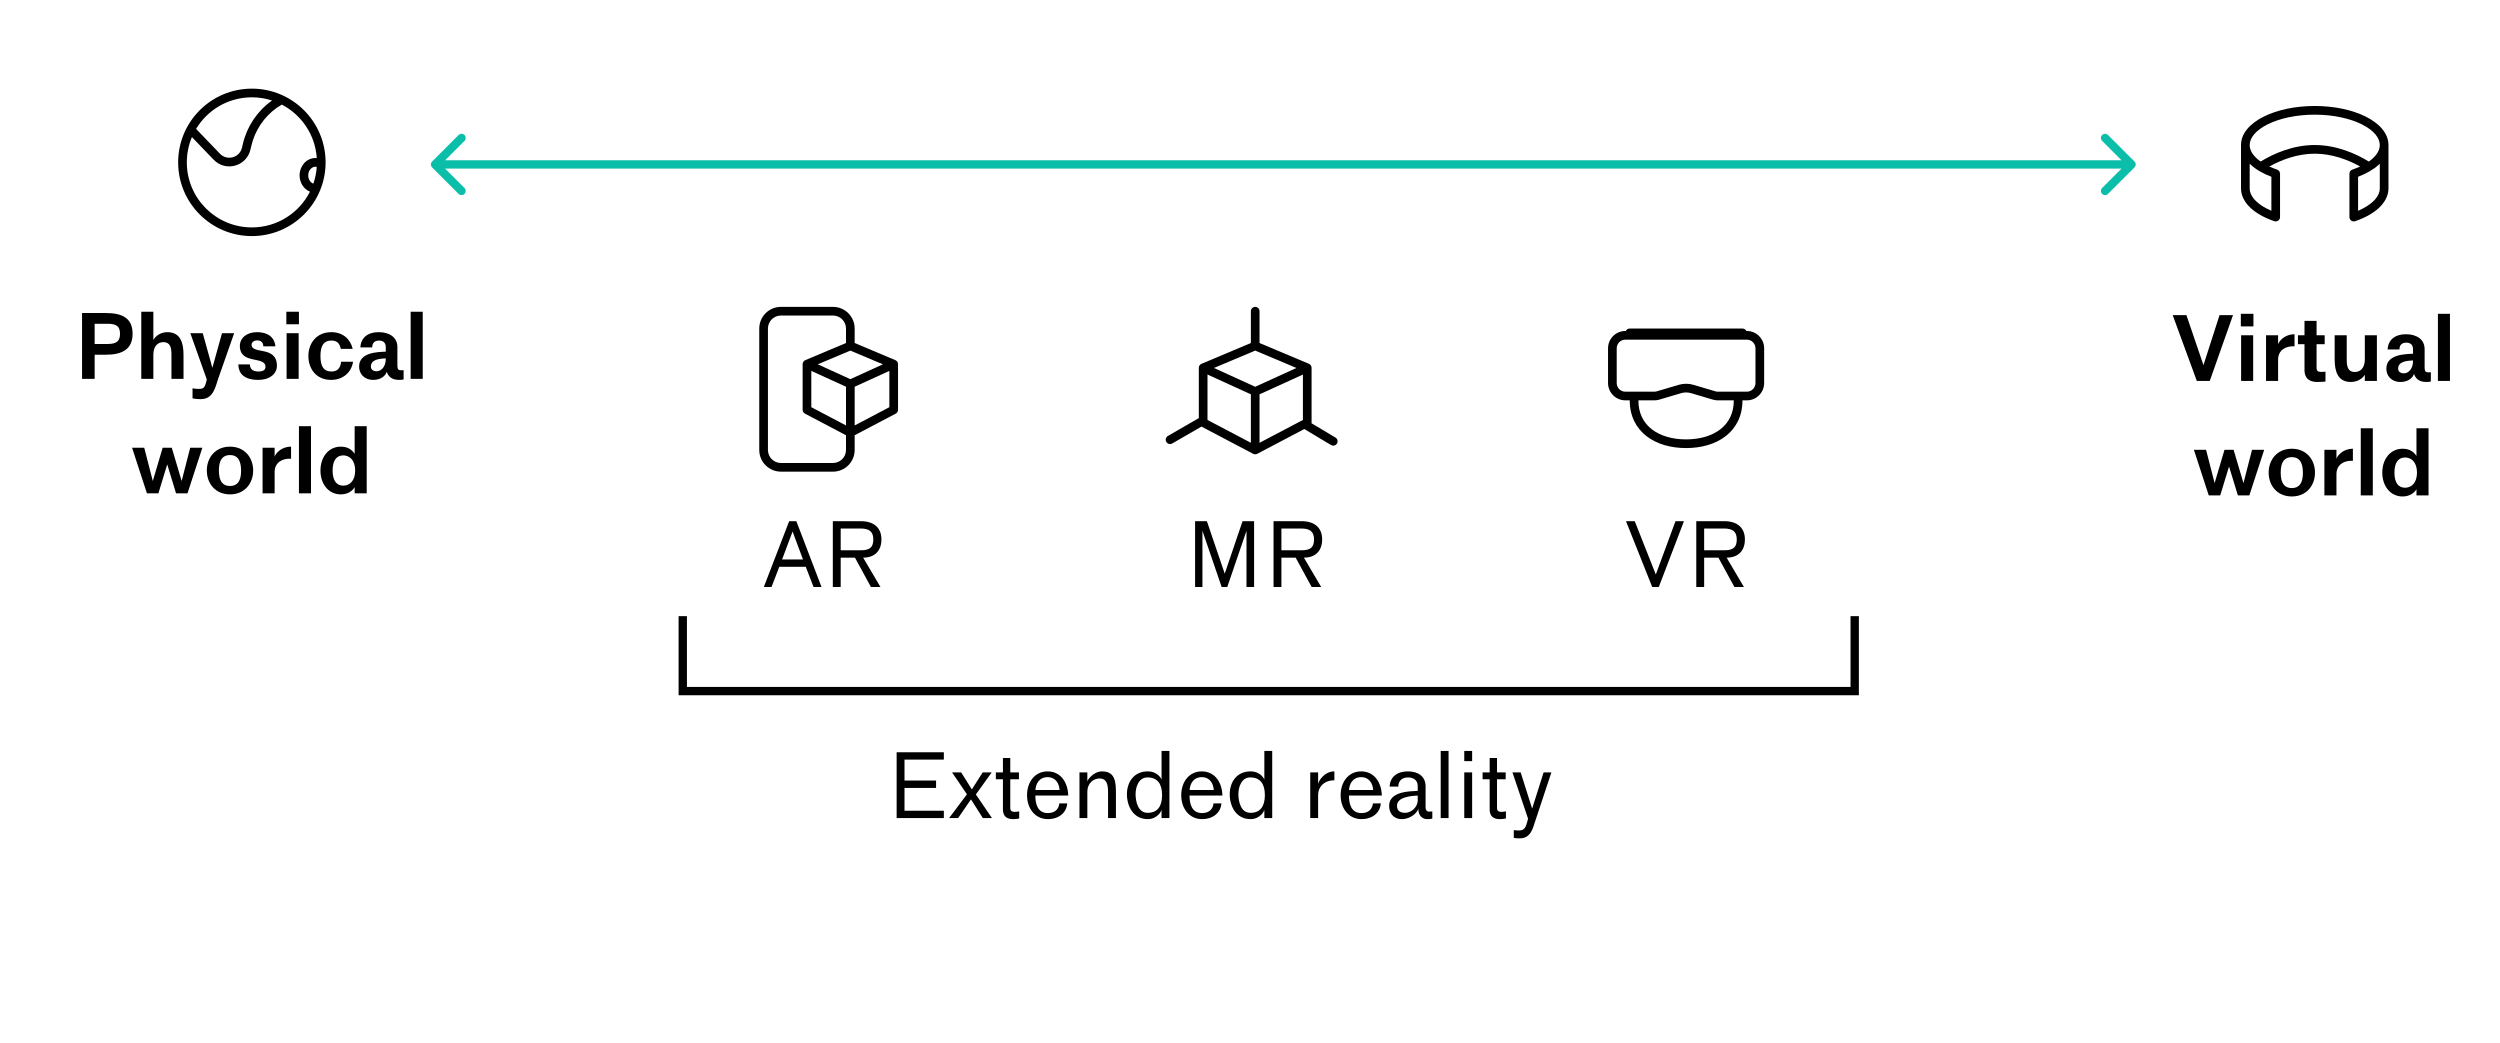 <svg width="1201" height="501" viewBox="0 0 1201 501" fill="none" xmlns="http://www.w3.org/2000/svg">
<path d="M453.422 393H430.742V361.374H453.422V364.902H434.522V374.982H449.684V378.51H434.522V389.472H453.422V393ZM472.166 393L466.454 384.012L460.28 393H455.954L464.522 381.576L457.382 371.076H461.75L466.874 379.224L472.082 371.076H476.408L468.806 381.66L476.534 393H472.166ZM481.807 388.128V374.352H478.405V371.076H481.807V364.146H485.335V371.076H489.493V374.352H485.335V388.254C485.335 389.304 485.923 390.018 487.351 390.018C488.653 390.018 489.619 389.766 489.619 389.766V393.168C489.619 393.168 488.737 393.504 486.637 393.504C481.387 393.504 481.807 389.22 481.807 388.128ZM503.386 393.504C497.212 393.504 493.39 388.338 493.39 382.038C493.39 375.738 497.086 370.572 503.26 370.572C509.77 370.572 513.046 376.2 513.172 382.164H497.38C497.38 385.986 498.346 390.606 503.386 390.606C507.67 390.606 508.762 387.708 508.888 385.944H512.71C512.458 389.85 509.266 393.504 503.386 393.504ZM503.26 373.344C499.102 373.344 497.548 376.788 497.422 379.518H509.014C508.846 376.452 507.166 373.344 503.26 373.344ZM522.357 380.274V393H518.577V371.076H522.357V375.402C522.357 374.772 525.255 370.572 529.455 370.572C536.007 370.572 536.091 376.116 536.091 381.492V393H532.311V380.736C532.311 377.376 531.933 373.974 528.195 373.974C525.213 373.974 522.357 376.41 522.357 380.274ZM558.01 389.052C558.01 389.43 556.162 393.504 551.332 393.504C544.528 393.504 541.378 387.456 541.378 381.534C541.378 375.612 544.864 370.572 551.332 370.572C556.372 370.572 558.01 374.436 558.01 374.436V360.744H561.79V393H558.01V389.052ZM551.332 390.48C556.12 390.48 558.262 387.288 558.262 381.954C558.262 376.704 556.12 373.512 551.332 373.47C546.964 373.428 545.536 378.132 545.536 381.534C545.536 384.936 546.628 390.48 551.332 390.48ZM577.46 393.504C571.286 393.504 567.464 388.338 567.464 382.038C567.464 375.738 571.16 370.572 577.334 370.572C583.844 370.572 587.12 376.2 587.246 382.164H571.454C571.454 385.986 572.42 390.606 577.46 390.606C581.744 390.606 582.836 387.708 582.962 385.944H586.784C586.532 389.85 583.34 393.504 577.46 393.504ZM577.334 373.344C573.176 373.344 571.622 376.788 571.496 379.518H583.088C582.92 376.452 581.24 373.344 577.334 373.344ZM607.393 389.052C607.393 389.43 605.545 393.504 600.715 393.504C593.911 393.504 590.761 387.456 590.761 381.534C590.761 375.612 594.247 370.572 600.715 370.572C605.755 370.572 607.393 374.436 607.393 374.436V360.744H611.173V393H607.393V389.052ZM600.715 390.48C605.503 390.48 607.645 387.288 607.645 381.954C607.645 376.704 605.503 373.512 600.715 373.47C596.347 373.428 594.919 378.132 594.919 381.534C594.919 384.936 596.011 390.48 600.715 390.48ZM633.222 381.786V393H629.442V371.076H633.222V376.662C633.222 375.654 635.952 370.572 641.034 370.572V374.856C636.036 374.856 633.222 378.132 633.222 381.786ZM654.036 393.504C647.862 393.504 644.04 388.338 644.04 382.038C644.04 375.738 647.736 370.572 653.91 370.572C660.42 370.572 663.696 376.2 663.822 382.164H648.03C648.03 385.986 648.996 390.606 654.036 390.606C658.32 390.606 659.412 387.708 659.538 385.944H663.36C663.108 389.85 659.916 393.504 654.036 393.504ZM653.91 373.344C649.752 373.344 648.198 376.788 648.072 379.518H659.664C659.496 376.452 657.816 373.344 653.91 373.344ZM685.733 393.504C681.995 393.504 681.323 390.228 681.323 388.296C681.323 389.85 678.089 393.504 673.427 393.504C669.311 393.504 667.337 390.48 667.337 387.12C667.337 380.022 677.627 380.148 681.071 379.938V377.754C681.155 374.478 678.593 373.47 676.451 373.47C673.343 373.47 671.747 375.318 671.747 377.88H667.589C667.589 374.982 669.479 370.572 676.451 370.572C681.197 370.572 684.851 372.924 684.851 377.754V387.876C684.851 389.682 685.943 389.892 686.573 389.892C687.623 389.892 688.085 389.808 688.085 389.808V393.21C688.085 393.21 687.707 393.504 685.733 393.504ZM675.023 390.48C678.173 390.48 681.071 387.498 681.071 384.6V382.206C677.627 382.332 671.117 382.92 671.117 387.12C671.117 389.808 673.091 390.48 675.023 390.48ZM692.114 393V360.744H695.894V393H692.114ZM707.214 365.658H703.434V360.744H707.214V365.658ZM707.214 371.076V393H703.434V371.076H707.214ZM715.637 388.128V374.352H712.235V371.076H715.637V364.146H719.165V371.076H723.323V374.352H719.165V388.254C719.165 389.304 719.753 390.018 721.181 390.018C722.483 390.018 723.449 389.766 723.449 389.766V393.168C723.449 393.168 722.567 393.504 720.467 393.504C715.217 393.504 715.637 389.22 715.637 388.128ZM733.772 394.512L734.066 393.252L726.59 371.076H730.538L736.04 388.464L741.542 371.076H745.28L737.426 394.764C736.334 398.124 735.284 402.744 730.076 402.744C727.808 402.744 727.22 402.492 727.22 402.492V398.796C727.22 398.796 728.396 398.964 729.656 398.964C732.26 398.964 732.974 397.62 733.772 394.512Z" fill="black"/>
<path fill-rule="evenodd" clip-rule="evenodd" d="M600.916 164.784V149.5C600.916 148.35 601.849 147.417 603 147.417C604.15 147.417 605.083 148.35 605.083 149.5V164.784L628.808 174.773C629.58 175.098 630.083 175.855 630.083 176.693V203.009C630.083 203.119 630.074 203.228 630.057 203.335L641.568 210.212C642.556 210.802 642.878 212.081 642.288 213.069C641.698 214.057 640.419 214.379 639.431 213.789L626.58 206.111L603.97 218.011C603.362 218.33 602.637 218.33 602.029 218.011L577.182 204.933L563.137 213.042C562.141 213.617 560.866 213.276 560.291 212.279C559.716 211.283 560.057 210.009 561.054 209.434L575.488 201.1C575.626 201.021 575.77 200.958 575.916 200.913V176.693C575.916 175.855 576.419 175.098 577.191 174.773L600.916 164.784ZM600.916 189.436L580.083 179.933V201.751L600.916 212.716V189.436ZM625.916 201.751L605.083 212.716V189.436L625.916 179.933V201.751ZM622.812 176.77L603 185.807L583.187 176.77L603 168.427L622.812 176.77Z" fill="black"/>
<path d="M589.575 282H586.887L577.647 254.994V282H574.119V250.374H579.789L588.357 275.574L596.925 250.374H602.469V282H598.815V254.994L589.575 282ZM634.702 282H630.124L622.438 267.888H615.592V282H611.812V250.374H625.252C631.552 250.374 635.164 253.566 635.164 259.11C635.164 264.654 631.93 267.888 626.386 267.888L634.702 282ZM625.126 264.36C629.62 264.36 631.258 262.932 631.258 259.11C631.258 255.33 629.242 253.902 625.126 253.902H615.592V264.36H625.126Z" fill="black"/>
<path fill-rule="evenodd" clip-rule="evenodd" d="M410.547 209.111C410.571 209.237 410.583 209.367 410.583 209.5V216.167C410.583 221.92 405.92 226.584 400.167 226.584H375.167C369.414 226.584 364.75 221.92 364.75 216.167V157.834C364.75 152.081 369.414 147.417 375.167 147.417H400.167C405.92 147.417 410.583 152.081 410.583 157.834V164.5C410.583 164.594 410.577 164.686 410.565 164.776L430.142 173.019C430.914 173.344 431.417 174.101 431.417 174.939V196.869C431.417 197.642 430.988 198.352 430.304 198.712L410.547 209.111ZM400.167 151.584C403.618 151.584 406.417 154.382 406.417 157.834V164.5C406.417 164.594 406.423 164.686 406.435 164.776L386.858 173.019C386.086 173.344 385.583 174.101 385.583 174.939V196.869C385.583 197.642 386.012 198.352 386.696 198.712L406.453 209.111C406.429 209.237 406.417 209.367 406.417 209.5V216.167C406.417 219.619 403.618 222.417 400.167 222.417H375.167C371.715 222.417 368.917 219.619 368.917 216.167V157.834C368.917 154.382 371.715 151.584 375.167 151.584H400.167ZM406.417 185.782L389.75 178.179V195.611L406.417 204.383V185.782ZM427.25 195.611L410.583 204.383V185.782L427.25 178.179V195.611ZM424.146 175.015L408.5 182.152L392.854 175.015L408.5 168.427L424.146 175.015Z" fill="black"/>
<path d="M374.372 272.298L370.634 282H366.938L379.118 250.374H382.562L394.658 282H390.836L387.098 272.298H374.372ZM375.716 268.77H385.754L380.756 255.33L375.716 268.77ZM422.978 282H418.4L410.714 267.888H403.868V282H400.088V250.374H413.528C419.828 250.374 423.44 253.566 423.44 259.11C423.44 264.654 420.206 267.888 414.662 267.888L422.978 282ZM413.402 264.36C417.896 264.36 419.534 262.932 419.534 259.11C419.534 255.33 417.518 253.902 413.402 253.902H403.868V264.36H413.402Z" fill="black"/>
<path fill-rule="evenodd" clip-rule="evenodd" d="M85.582 78C85.582 58.44 101.439 42.583 120.999 42.583C140.559 42.583 156.415 58.44 156.415 78C156.415 97.56 140.559 113.416 120.999 113.416C101.439 113.416 85.582 97.56 85.582 78ZM120.999 46.75C109.619 46.75 99.661 52.832 94.196 61.922L105.658 73.846C109.09 77.417 115.115 75.766 116.248 70.944L116.687 69.077C118.65 60.722 123.581 53.364 130.562 48.372L130.689 48.281C127.638 47.287 124.381 46.75 120.999 46.75ZM89.749 78C89.749 73.692 90.62 69.588 92.197 65.855L102.654 76.733C108.375 82.685 118.415 79.934 120.304 71.898L120.743 70.031C122.475 62.658 126.826 56.166 132.986 51.761L135.393 50.255C144.835 55.163 151.455 64.751 152.182 75.944C151.975 75.926 151.766 75.916 151.554 75.916C147.112 75.916 143.915 79.885 143.915 84.25C143.915 87.686 145.896 90.876 148.905 92.078C143.756 102.265 133.193 109.25 120.999 109.25C103.74 109.25 89.749 95.258 89.749 78ZM150.537 88.225C151.422 85.668 151.985 82.96 152.176 80.15C151.973 80.106 151.765 80.083 151.554 80.083C149.86 80.083 148.082 81.711 148.082 84.25C148.082 86.278 149.217 87.725 150.537 88.225Z" fill="black"/>
<path fill-rule="evenodd" clip-rule="evenodd" d="M1147.42 90.5C1147.42 94.118 1145.58 97.33 1142.76 99.944C1139.94 102.553 1136.01 104.692 1131.42 106.254C1130.33 106.625 1129.15 106.043 1128.78 104.954C1128.69 104.704 1128.66 104.448 1128.67 104.198L1128.67 104.128V83.449C1128.67 82.557 1129.23 81.764 1130.08 81.477C1131.41 81.023 1132.65 80.524 1133.81 79.988C1128.05 76.79 1120.37 73.834 1112 73.834C1103.63 73.834 1095.95 76.79 1090.19 79.988C1091.34 80.524 1092.59 81.023 1093.92 81.477C1094.76 81.764 1095.33 82.557 1095.33 83.449V104.077C1095.33 104.11 1095.33 104.142 1095.33 104.174C1095.34 104.432 1095.31 104.696 1095.22 104.954C1094.85 106.043 1093.67 106.625 1092.58 106.254C1087.99 104.692 1084.06 102.553 1081.24 99.944C1078.42 97.33 1076.58 94.118 1076.58 90.5V69.667C1076.58 63.85 1081.24 59.145 1087.5 56.019C1093.87 52.829 1102.54 50.917 1112 50.917C1121.46 50.917 1130.12 52.829 1136.5 56.019C1142.75 59.145 1147.42 63.85 1147.42 69.667V90.5ZM1089.36 59.745C1083.55 62.651 1080.75 66.279 1080.75 69.667C1080.75 71.778 1081.81 73.957 1084.07 76.052C1084.65 76.584 1085.29 77.103 1086 77.605C1092.3 73.762 1101.58 69.667 1112 69.667C1122.42 69.667 1131.7 73.762 1137.99 77.605C1138.71 77.103 1139.35 76.584 1139.93 76.052C1142.19 73.957 1143.25 71.778 1143.25 69.667C1143.25 66.279 1140.45 62.651 1134.64 59.745C1128.95 56.902 1120.95 55.084 1112 55.084C1103.05 55.084 1095.05 56.902 1089.36 59.745ZM1143.25 78.639C1143.09 78.798 1142.92 78.955 1142.76 79.111C1140.23 81.448 1136.81 83.407 1132.83 84.914V101.257C1135.77 99.999 1138.18 98.505 1139.93 96.885C1142.19 94.79 1143.25 92.611 1143.25 90.5V78.639ZM1080.75 78.639V90.5C1080.75 92.611 1081.81 94.79 1084.07 96.885C1085.82 98.505 1088.22 99.999 1091.17 101.257V84.914C1087.18 83.407 1083.77 81.448 1081.24 79.111C1081.07 78.955 1080.91 78.798 1080.75 78.639Z" fill="black"/>
<path d="M39.421 182V150.374H50.803C58.825 150.374 63.697 152.894 63.697 160.328C63.697 167.72 58.825 170.408 50.803 170.408H45.469V182H39.421ZM51.811 155.54H45.469V165.242H51.811C56.221 165.242 57.649 163.646 57.649 160.37C57.649 157.01 56.221 155.54 51.811 155.54ZM73.67 170.408V182H67.874V149.744H73.67V163.352C74.174 162.344 76.316 159.572 80.39 159.572C86.648 159.572 88.16 164.612 88.16 170.492V182H82.364V170.114C82.364 166.754 81.608 164.36 78.5 164.36C76.274 164.36 73.67 165.788 73.67 170.408ZM99.335 182.252L91.439 160.076H97.403L102.024 176.708L106.644 160.076H112.482L104.712 182.252C103.536 185.654 102.57 191.744 96.48 191.744C93.96 191.744 92.49 191.366 92.49 191.366V186.536C92.49 186.536 93.918 186.83 95.177 186.83C97.32 186.83 98.285 186.746 99.041 183.512L99.335 182.252ZM120.058 175.07C120.1 176.708 120.772 178.472 124.216 178.472C126.61 178.472 127.534 177.548 127.534 176.246C127.534 170.786 115.228 175.364 115.228 166.124C115.228 162.428 118.504 159.572 123.376 159.572C130.852 159.572 132.154 164.234 132.28 166.376H126.484C126.484 164.738 125.602 163.52 123.502 163.52C122.242 163.52 120.856 164.234 120.856 165.62C120.856 170.408 133.036 165.914 133.036 175.742C133.036 179.606 129.508 182.504 124.132 182.504C115.27 182.504 114.514 177.338 114.514 175.07H120.058ZM137.559 155.792V149.744H143.607V155.792H137.559ZM137.685 182V160.076H143.481V182H137.685ZM169.609 173.768C168.895 178.682 164.989 182.504 159.025 182.504C151.969 182.504 148.147 177.212 148.147 171.038C148.147 164.864 152.095 159.572 159.151 159.572C164.863 159.572 168.349 163.016 169.441 167.594H163.729C163.141 164.864 161.881 163.604 159.151 163.604C155.665 163.604 153.943 165.872 153.943 171.038C153.943 176.204 155.665 178.472 159.151 178.472C162.091 178.472 163.477 177.002 163.897 173.768H169.609ZM191.746 182.504C187.966 182.504 186.496 180.656 185.782 178.598C185.362 180.194 183.304 182.504 179.356 182.504C174.862 182.504 172.51 179.48 172.51 176.12C172.51 169.148 181.666 169.106 185.32 168.938V166.712C185.32 164.57 183.976 163.604 182.128 163.604C180.028 163.604 178.81 164.696 178.81 166.88H173.14C173.14 163.982 175.03 159.572 182.002 159.572C186.748 159.572 190.906 161.798 190.906 166.754V175.616C190.906 177.548 191.452 177.884 192.838 177.884C193.468 177.884 193.888 177.8 193.888 177.8V182.21C193.888 182.21 193.72 182.504 191.746 182.504ZM180.952 178.346C183.136 178.346 185.32 176.204 185.32 172.424V172.172C181.876 172.298 178.18 172.802 178.18 176.12C178.18 177.548 179.272 178.346 180.952 178.346ZM197.278 182V149.744H203.074V182H197.278ZM82.517 215.076L87.263 231.078L91.379 215.076H97.217L90.077 237H84.575L80.333 223.098L76.091 237H70.589L63.449 215.076H69.287L73.403 231.078L78.149 215.076H82.517ZM99.359 226.038C99.359 219.864 103.433 214.572 110.489 214.572C117.545 214.572 121.619 219.864 121.619 226.038C121.619 232.212 117.545 237.504 110.489 237.504C103.433 237.504 99.359 232.212 99.359 226.038ZM110.489 218.604C107.003 218.604 105.155 220.872 105.155 226.038C105.155 231.204 107.003 233.472 110.489 233.472C113.975 233.472 115.865 231.204 115.823 226.038C115.781 220.872 113.975 218.604 110.489 218.604ZM131.932 226.794V237H126.136V215.076H131.932V219.402C132.31 218.016 134.956 214.572 139.828 214.572V220.368C135.796 220.116 131.932 222.048 131.932 226.794ZM143.609 237V204.744H149.405V237H143.609ZM163.694 214.572C167.18 214.572 169.028 216.084 170.372 218.016V204.744H176.168V237H170.372V234.018C169.364 235.824 167.054 237.504 163.694 237.504C157.898 237.504 153.95 232.59 153.95 226.038C153.95 219.486 157.898 214.572 163.694 214.572ZM164.912 233.304C167.768 233.304 170.624 231.204 170.624 226.038C170.624 220.872 167.768 218.772 164.912 218.772C161.804 218.772 159.788 220.998 159.788 226.038C159.788 231.078 161.804 233.304 164.912 233.304Z" fill="black"/>
<path d="M1058.54 175.398L1066.27 151.374H1072.74L1061.57 183H1055.35L1043.76 151.374H1050.35L1058.54 175.398ZM1076.5 156.792V150.744H1082.55V156.792H1076.5ZM1076.63 183V161.076H1082.42V183H1076.63ZM1094.4 172.794V183H1088.6V161.076H1094.4V165.402C1094.78 164.016 1097.42 160.572 1102.29 160.572V166.368C1098.26 166.116 1094.4 168.048 1094.4 172.794ZM1107.08 177.75V165.36H1103.93V161.076H1107.08V154.146H1112.88V161.076H1116.78V165.36H1112.88V176.784C1112.88 178.086 1113.47 178.674 1115.02 178.674C1116.32 178.674 1117.16 178.548 1117.16 178.548V183.294C1117.16 183.294 1115.78 183.504 1113.3 183.504C1107.42 183.504 1107.08 179.472 1107.08 177.75ZM1136.06 172.668V161.076H1141.86V183H1136.06V179.976C1135.56 180.984 1133.42 183.504 1129.34 183.504C1123.08 183.504 1121.57 178.464 1121.57 172.584V161.076H1127.37V172.962C1127.37 176.322 1128.12 178.716 1131.23 178.716C1133.46 178.716 1136.06 177.288 1136.06 172.668ZM1165.63 183.504C1161.85 183.504 1160.38 181.656 1159.67 179.598C1159.25 181.194 1157.19 183.504 1153.24 183.504C1148.75 183.504 1146.4 180.48 1146.4 177.12C1146.4 170.148 1155.55 170.106 1159.21 169.938V167.712C1159.21 165.57 1157.86 164.604 1156.02 164.604C1153.92 164.604 1152.7 165.696 1152.7 167.88H1147.03C1147.03 164.982 1148.92 160.572 1155.89 160.572C1160.64 160.572 1164.79 162.798 1164.79 167.754V176.616C1164.79 178.548 1165.34 178.884 1166.73 178.884C1167.36 178.884 1167.78 178.8 1167.78 178.8V183.21C1167.78 183.21 1167.61 183.504 1165.63 183.504ZM1154.84 179.346C1157.02 179.346 1159.21 177.204 1159.21 173.424V173.172C1155.76 173.298 1152.07 173.802 1152.07 177.12C1152.07 178.548 1153.16 179.346 1154.84 179.346ZM1171.17 183V150.744H1176.96V183H1171.17ZM1073.02 216.076L1077.76 232.078L1081.88 216.076H1087.72L1080.58 238H1075.08L1070.83 224.098L1066.59 238H1061.09L1053.95 216.076H1059.79L1063.9 232.078L1068.65 216.076H1073.02ZM1089.86 227.038C1089.86 220.864 1093.93 215.572 1100.99 215.572C1108.04 215.572 1112.12 220.864 1112.12 227.038C1112.12 233.212 1108.04 238.504 1100.99 238.504C1093.93 238.504 1089.86 233.212 1089.86 227.038ZM1100.99 219.604C1097.5 219.604 1095.65 221.872 1095.65 227.038C1095.65 232.204 1097.5 234.472 1100.99 234.472C1104.47 234.472 1106.36 232.204 1106.32 227.038C1106.28 221.872 1104.47 219.604 1100.99 219.604ZM1122.43 227.794V238H1116.64V216.076H1122.43V220.402C1122.81 219.016 1125.46 215.572 1130.33 215.572V221.368C1126.3 221.116 1122.43 223.048 1122.43 227.794ZM1134.11 238V205.744H1139.9V238H1134.11ZM1154.19 215.572C1157.68 215.572 1159.53 217.084 1160.87 219.016V205.744H1166.67V238H1160.87V235.018C1159.86 236.824 1157.55 238.504 1154.19 238.504C1148.4 238.504 1144.45 233.59 1144.45 227.038C1144.45 220.486 1148.4 215.572 1154.19 215.572ZM1155.41 234.304C1158.27 234.304 1161.12 232.204 1161.12 227.038C1161.12 221.872 1158.27 219.772 1155.41 219.772C1152.3 219.772 1150.29 221.998 1150.29 227.038C1150.29 232.078 1152.3 234.304 1155.41 234.304Z" fill="black"/>
<path d="M207.586 77.586C206.805 78.367 206.805 79.633 207.586 80.414L220.314 93.142C221.095 93.923 222.361 93.923 223.142 93.142C223.923 92.361 223.923 91.095 223.142 90.314L211.828 79L223.142 67.686C223.923 66.905 223.923 65.639 223.142 64.858C222.361 64.077 221.095 64.077 220.314 64.858L207.586 77.586ZM1025.41 80.414C1026.2 79.633 1026.2 78.367 1025.41 77.586L1012.69 64.858C1011.91 64.077 1010.64 64.077 1009.86 64.858C1009.08 65.639 1009.08 66.905 1009.86 67.686L1021.17 79L1009.86 90.314C1009.08 91.095 1009.08 92.361 1009.86 93.142C1010.64 93.923 1011.91 93.923 1012.69 93.142L1025.41 80.414ZM209 81L1024 81V77L209 77V81Z" fill="url(#paint0_linear_1815_187)"/>
<path d="M328 296V332H891V296" stroke="black" stroke-width="4"/>
<path fill-rule="evenodd" clip-rule="evenodd" d="M780.832 159.916C780.832 158.766 781.765 157.833 782.915 157.833H837.082C838.232 157.833 839.165 158.766 839.165 159.916C839.165 161.067 838.232 162 837.082 162H782.915C781.765 162 780.832 161.067 780.832 159.916Z" fill="black"/>
<path fill-rule="evenodd" clip-rule="evenodd" d="M772.5 167.333C772.5 162.731 776.231 159 780.833 159H839.167C843.769 159 847.5 162.731 847.5 167.333V184C847.5 188.602 843.769 192.333 839.167 192.333H837.083C837.083 199.869 833.996 205.693 828.948 209.579C823.965 213.415 817.227 215.25 810 215.25C802.773 215.25 796.035 213.415 791.052 209.579C786.004 205.693 782.917 199.869 782.917 192.333H780.833C776.231 192.333 772.5 188.602 772.5 184V167.333ZM780.833 163.167H839.167C841.468 163.167 843.333 165.032 843.333 167.333V184C843.333 186.301 841.468 188.167 839.167 188.167H825.271C824.87 188.167 824.472 188.109 824.087 187.995L813.551 184.873C811.233 184.186 808.767 184.186 806.449 184.873L795.913 187.995C795.528 188.109 795.13 188.167 794.729 188.167H780.833C778.532 188.167 776.667 186.301 776.667 184V167.333C776.667 165.032 778.532 163.167 780.833 163.167ZM787.083 192.333C787.083 198.605 789.593 203.197 793.593 206.277C797.658 209.406 803.42 211.083 810 211.083C816.58 211.083 822.342 209.406 826.407 206.277C830.407 203.197 832.917 198.605 832.917 192.333H825.271C824.47 192.333 823.672 192.217 822.904 191.99L812.367 188.868C810.822 188.41 809.177 188.41 807.632 188.868L797.096 191.99C796.328 192.217 795.53 192.333 794.729 192.333H787.083Z" fill="black"/>
<path d="M793.73 282L781.13 250.374H785.33L795.452 275.994L804.902 250.374H808.976L796.88 282H793.73ZM837.785 282H833.207L825.521 267.888H818.675V282H814.895V250.374H828.335C834.635 250.374 838.247 253.566 838.247 259.11C838.247 264.654 835.013 267.888 829.469 267.888L837.785 282ZM828.209 264.36C832.703 264.36 834.341 262.932 834.341 259.11C834.341 255.33 832.325 253.902 828.209 253.902H818.675V264.36H828.209Z" fill="black"/>
<defs>
<linearGradient id="paint0_linear_1815_187" x1="209.05" y1="-8.16562e+14" x2="1034.05" y2="-8.16562e+14" gradientUnits="userSpaceOnUse">
<stop stop-color="#04D10D"/>
<stop offset="0" stop-color="#0BBEA9"/>
<stop offset="1" stop-color="#DC02FF"/>
</linearGradient>
</defs>
</svg>
